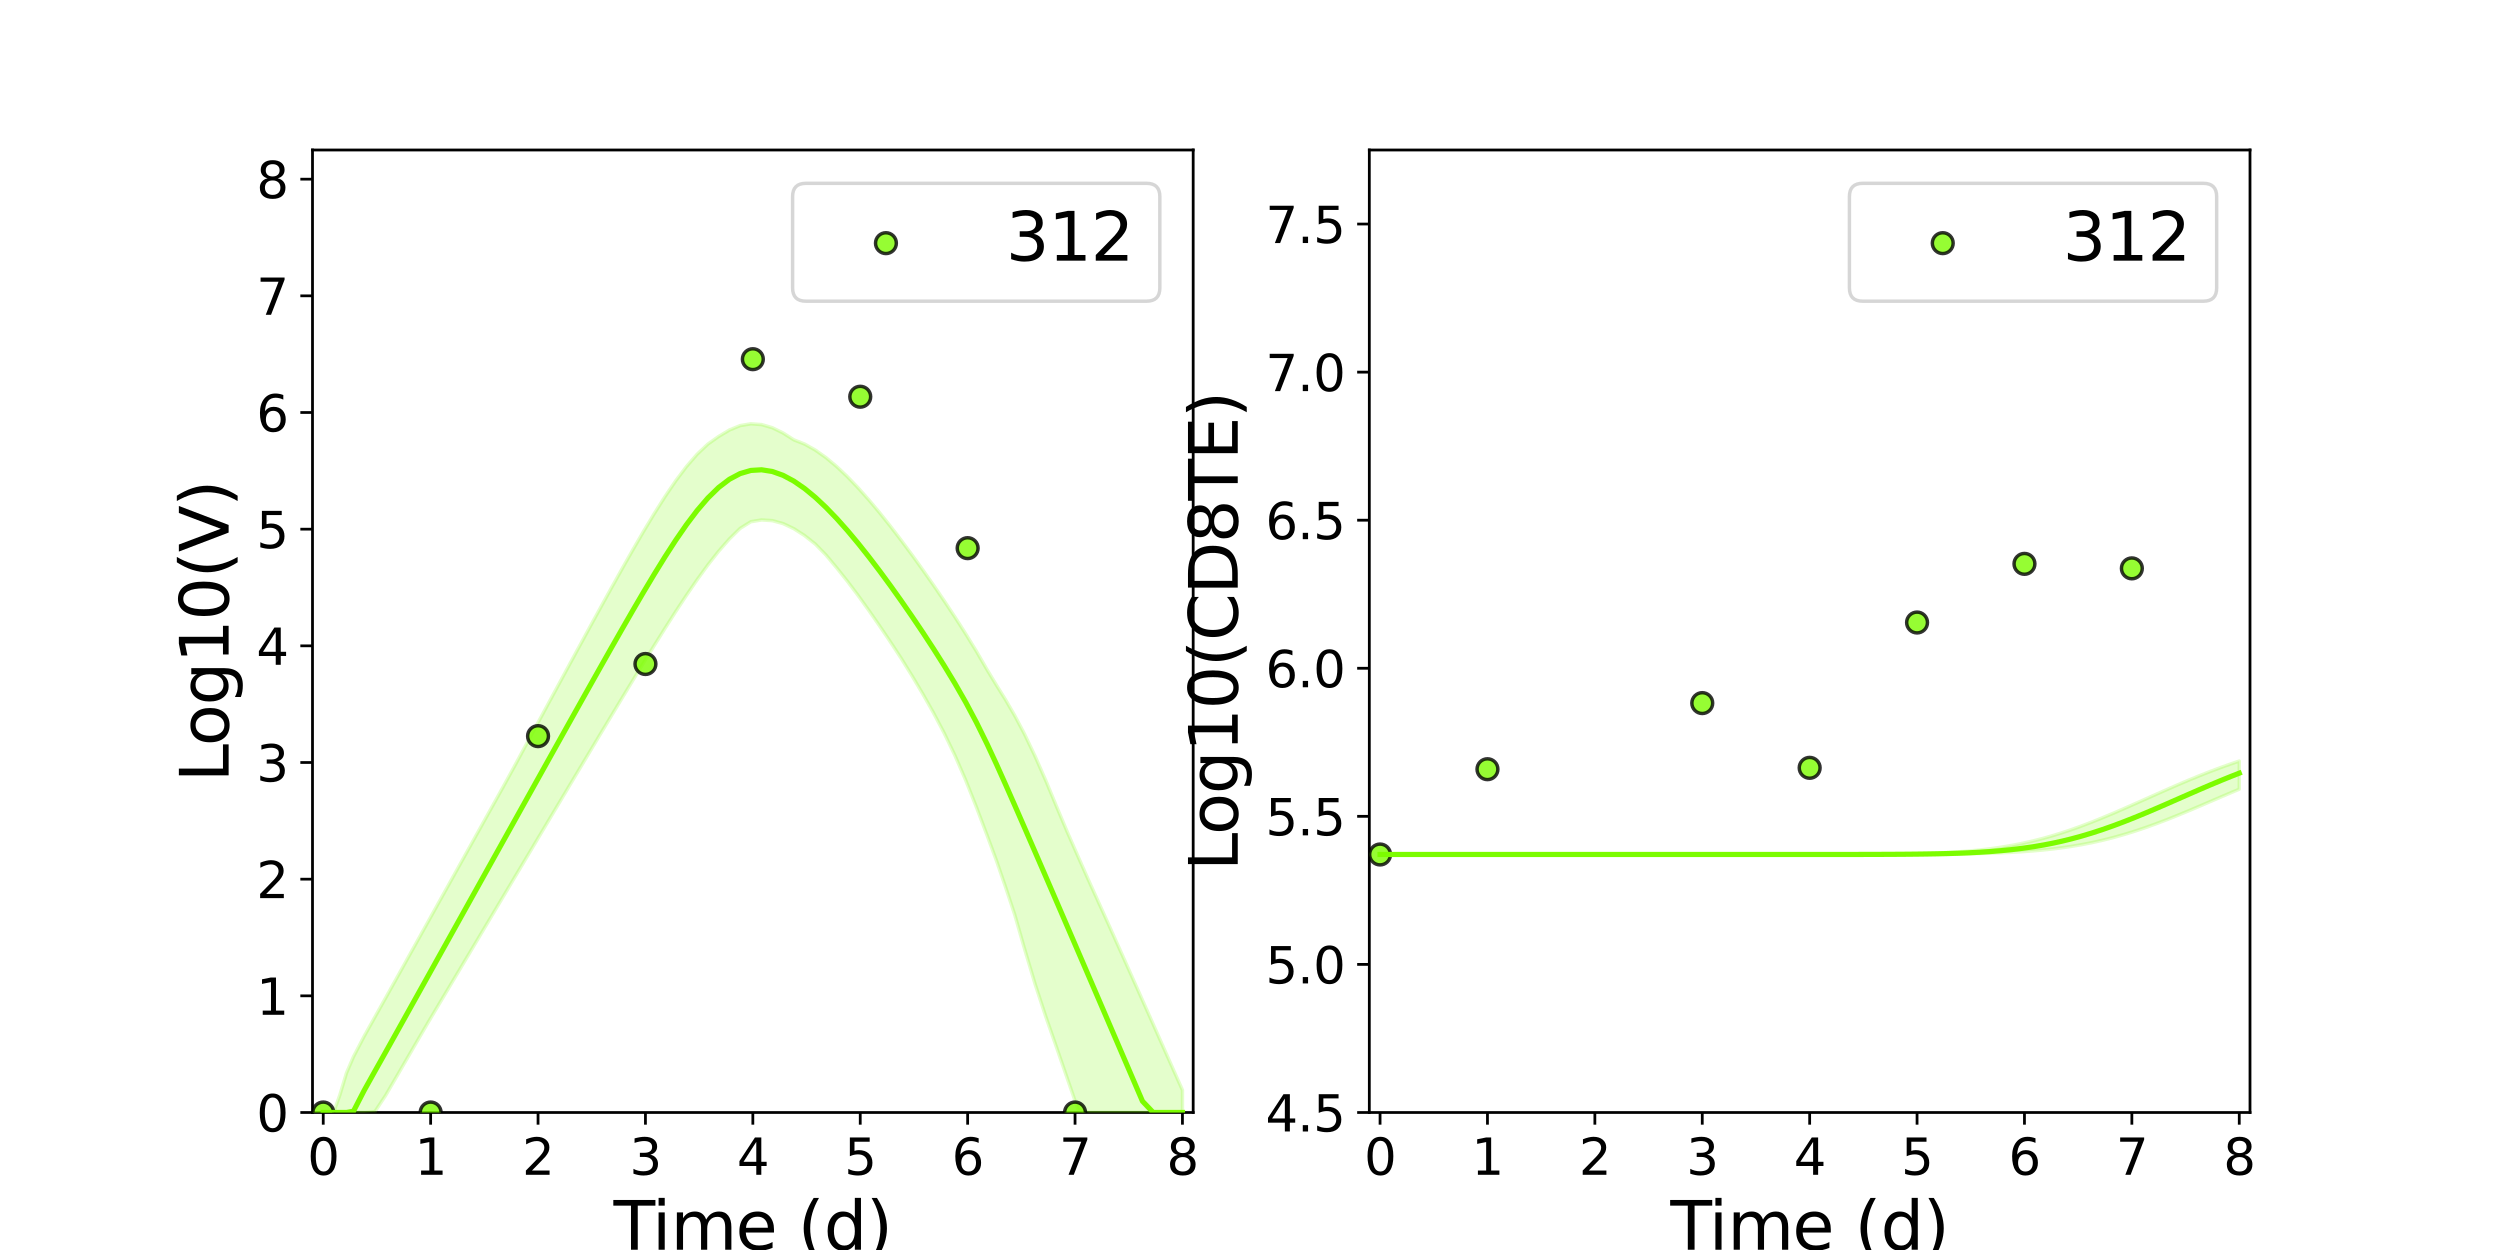 <?xml version="1.0" encoding="utf-8" standalone="no"?>
<!DOCTYPE svg PUBLIC "-//W3C//DTD SVG 1.1//EN"
  "http://www.w3.org/Graphics/SVG/1.1/DTD/svg11.dtd">
<svg xmlns:xlink="http://www.w3.org/1999/xlink" width="720pt" height="360pt" viewBox="0 0 720 360" xmlns="http://www.w3.org/2000/svg" version="1.1">
 <defs>
  <style type="text/css">*{stroke-linejoin: round; stroke-linecap: butt}</style>
 </defs>
 <g id="figure_1">
  <g id="patch_1">
   <path d="M 0 360 
L 720 360 
L 720 0 
L 0 0 
z
" style="fill: #ffffff"/>
  </g>
  <g id="axes_1">
   <g id="patch_2">
    <path d="M 90 320.4 
L 343.636 320.4 
L 343.636 43.2 
L 90 43.2 
z
" style="fill: #ffffff"/>
   </g>
   <g id="matplotlib.axis_1">
    <g id="xtick_1">
     <g id="line2d_1">
      <defs>
       <path id="m3fddeb4bdb" d="M 0 0 
L 0 3.5 
" style="stroke: #000000; stroke-width: 0.8"/>
      </defs>
      <g>
       <use xlink:href="#m3fddeb4bdb" x="93.093" y="320.4" style="stroke: #000000; stroke-width: 0.8"/>
      </g>
     </g>
     <g id="text_1">
      <!-- 0 -->
      <g transform="translate(88.512 338.342) scale(0.144 -0.144)">
       <defs>
        <path id="DejaVuSans-30" d="M 2034 4250 
Q 1547 4250 1301 3770 
Q 1056 3291 1056 2328 
Q 1056 1369 1301 889 
Q 1547 409 2034 409 
Q 2525 409 2770 889 
Q 3016 1369 3016 2328 
Q 3016 3291 2770 3770 
Q 2525 4250 2034 4250 
z
M 2034 4750 
Q 2819 4750 3233 4129 
Q 3647 3509 3647 2328 
Q 3647 1150 3233 529 
Q 2819 -91 2034 -91 
Q 1250 -91 836 529 
Q 422 1150 422 2328 
Q 422 3509 836 4129 
Q 1250 4750 2034 4750 
z
" transform="scale(0.016)"/>
       </defs>
       <use xlink:href="#DejaVuSans-30"/>
      </g>
     </g>
    </g>
    <g id="xtick_2">
     <g id="line2d_2">
      <g>
       <use xlink:href="#m3fddeb4bdb" x="124.024" y="320.4" style="stroke: #000000; stroke-width: 0.8"/>
      </g>
     </g>
     <g id="text_2">
      <!-- 1 -->
      <g transform="translate(119.443 338.342) scale(0.144 -0.144)">
       <defs>
        <path id="DejaVuSans-31" d="M 794 531 
L 1825 531 
L 1825 4091 
L 703 3866 
L 703 4441 
L 1819 4666 
L 2450 4666 
L 2450 531 
L 3481 531 
L 3481 0 
L 794 0 
L 794 531 
z
" transform="scale(0.016)"/>
       </defs>
       <use xlink:href="#DejaVuSans-31"/>
      </g>
     </g>
    </g>
    <g id="xtick_3">
     <g id="line2d_3">
      <g>
       <use xlink:href="#m3fddeb4bdb" x="154.956" y="320.4" style="stroke: #000000; stroke-width: 0.8"/>
      </g>
     </g>
     <g id="text_3">
      <!-- 2 -->
      <g transform="translate(150.375 338.342) scale(0.144 -0.144)">
       <defs>
        <path id="DejaVuSans-32" d="M 1228 531 
L 3431 531 
L 3431 0 
L 469 0 
L 469 531 
Q 828 903 1448 1529 
Q 2069 2156 2228 2338 
Q 2531 2678 2651 2914 
Q 2772 3150 2772 3378 
Q 2772 3750 2511 3984 
Q 2250 4219 1831 4219 
Q 1534 4219 1204 4116 
Q 875 4013 500 3803 
L 500 4441 
Q 881 4594 1212 4672 
Q 1544 4750 1819 4750 
Q 2544 4750 2975 4387 
Q 3406 4025 3406 3419 
Q 3406 3131 3298 2873 
Q 3191 2616 2906 2266 
Q 2828 2175 2409 1742 
Q 1991 1309 1228 531 
z
" transform="scale(0.016)"/>
       </defs>
       <use xlink:href="#DejaVuSans-32"/>
      </g>
     </g>
    </g>
    <g id="xtick_4">
     <g id="line2d_4">
      <g>
       <use xlink:href="#m3fddeb4bdb" x="185.887" y="320.4" style="stroke: #000000; stroke-width: 0.8"/>
      </g>
     </g>
     <g id="text_4">
      <!-- 3 -->
      <g transform="translate(181.306 338.342) scale(0.144 -0.144)">
       <defs>
        <path id="DejaVuSans-33" d="M 2597 2516 
Q 3050 2419 3304 2112 
Q 3559 1806 3559 1356 
Q 3559 666 3084 287 
Q 2609 -91 1734 -91 
Q 1441 -91 1130 -33 
Q 819 25 488 141 
L 488 750 
Q 750 597 1062 519 
Q 1375 441 1716 441 
Q 2309 441 2620 675 
Q 2931 909 2931 1356 
Q 2931 1769 2642 2001 
Q 2353 2234 1838 2234 
L 1294 2234 
L 1294 2753 
L 1863 2753 
Q 2328 2753 2575 2939 
Q 2822 3125 2822 3475 
Q 2822 3834 2567 4026 
Q 2313 4219 1838 4219 
Q 1578 4219 1281 4162 
Q 984 4106 628 3988 
L 628 4550 
Q 988 4650 1302 4700 
Q 1616 4750 1894 4750 
Q 2613 4750 3031 4423 
Q 3450 4097 3450 3541 
Q 3450 3153 3228 2886 
Q 3006 2619 2597 2516 
z
" transform="scale(0.016)"/>
       </defs>
       <use xlink:href="#DejaVuSans-33"/>
      </g>
     </g>
    </g>
    <g id="xtick_5">
     <g id="line2d_5">
      <g>
       <use xlink:href="#m3fddeb4bdb" x="216.818" y="320.4" style="stroke: #000000; stroke-width: 0.8"/>
      </g>
     </g>
     <g id="text_5">
      <!-- 4 -->
      <g transform="translate(212.237 338.342) scale(0.144 -0.144)">
       <defs>
        <path id="DejaVuSans-34" d="M 2419 4116 
L 825 1625 
L 2419 1625 
L 2419 4116 
z
M 2253 4666 
L 3047 4666 
L 3047 1625 
L 3713 1625 
L 3713 1100 
L 3047 1100 
L 3047 0 
L 2419 0 
L 2419 1100 
L 313 1100 
L 313 1709 
L 2253 4666 
z
" transform="scale(0.016)"/>
       </defs>
       <use xlink:href="#DejaVuSans-34"/>
      </g>
     </g>
    </g>
    <g id="xtick_6">
     <g id="line2d_6">
      <g>
       <use xlink:href="#m3fddeb4bdb" x="247.749" y="320.4" style="stroke: #000000; stroke-width: 0.8"/>
      </g>
     </g>
     <g id="text_6">
      <!-- 5 -->
      <g transform="translate(243.168 338.342) scale(0.144 -0.144)">
       <defs>
        <path id="DejaVuSans-35" d="M 691 4666 
L 3169 4666 
L 3169 4134 
L 1269 4134 
L 1269 2991 
Q 1406 3038 1543 3061 
Q 1681 3084 1819 3084 
Q 2600 3084 3056 2656 
Q 3513 2228 3513 1497 
Q 3513 744 3044 326 
Q 2575 -91 1722 -91 
Q 1428 -91 1123 -41 
Q 819 9 494 109 
L 494 744 
Q 775 591 1075 516 
Q 1375 441 1709 441 
Q 2250 441 2565 725 
Q 2881 1009 2881 1497 
Q 2881 1984 2565 2268 
Q 2250 2553 1709 2553 
Q 1456 2553 1204 2497 
Q 953 2441 691 2322 
L 691 4666 
z
" transform="scale(0.016)"/>
       </defs>
       <use xlink:href="#DejaVuSans-35"/>
      </g>
     </g>
    </g>
    <g id="xtick_7">
     <g id="line2d_7">
      <g>
       <use xlink:href="#m3fddeb4bdb" x="278.681" y="320.4" style="stroke: #000000; stroke-width: 0.8"/>
      </g>
     </g>
     <g id="text_7">
      <!-- 6 -->
      <g transform="translate(274.1 338.342) scale(0.144 -0.144)">
       <defs>
        <path id="DejaVuSans-36" d="M 2113 2584 
Q 1688 2584 1439 2293 
Q 1191 2003 1191 1497 
Q 1191 994 1439 701 
Q 1688 409 2113 409 
Q 2538 409 2786 701 
Q 3034 994 3034 1497 
Q 3034 2003 2786 2293 
Q 2538 2584 2113 2584 
z
M 3366 4563 
L 3366 3988 
Q 3128 4100 2886 4159 
Q 2644 4219 2406 4219 
Q 1781 4219 1451 3797 
Q 1122 3375 1075 2522 
Q 1259 2794 1537 2939 
Q 1816 3084 2150 3084 
Q 2853 3084 3261 2657 
Q 3669 2231 3669 1497 
Q 3669 778 3244 343 
Q 2819 -91 2113 -91 
Q 1303 -91 875 529 
Q 447 1150 447 2328 
Q 447 3434 972 4092 
Q 1497 4750 2381 4750 
Q 2619 4750 2861 4703 
Q 3103 4656 3366 4563 
z
" transform="scale(0.016)"/>
       </defs>
       <use xlink:href="#DejaVuSans-36"/>
      </g>
     </g>
    </g>
    <g id="xtick_8">
     <g id="line2d_8">
      <g>
       <use xlink:href="#m3fddeb4bdb" x="309.612" y="320.4" style="stroke: #000000; stroke-width: 0.8"/>
      </g>
     </g>
     <g id="text_8">
      <!-- 7 -->
      <g transform="translate(305.031 338.342) scale(0.144 -0.144)">
       <defs>
        <path id="DejaVuSans-37" d="M 525 4666 
L 3525 4666 
L 3525 4397 
L 1831 0 
L 1172 0 
L 2766 4134 
L 525 4134 
L 525 4666 
z
" transform="scale(0.016)"/>
       </defs>
       <use xlink:href="#DejaVuSans-37"/>
      </g>
     </g>
    </g>
    <g id="xtick_9">
     <g id="line2d_9">
      <g>
       <use xlink:href="#m3fddeb4bdb" x="340.543" y="320.4" style="stroke: #000000; stroke-width: 0.8"/>
      </g>
     </g>
     <g id="text_9">
      <!-- 8 -->
      <g transform="translate(335.962 338.342) scale(0.144 -0.144)">
       <defs>
        <path id="DejaVuSans-38" d="M 2034 2216 
Q 1584 2216 1326 1975 
Q 1069 1734 1069 1313 
Q 1069 891 1326 650 
Q 1584 409 2034 409 
Q 2484 409 2743 651 
Q 3003 894 3003 1313 
Q 3003 1734 2745 1975 
Q 2488 2216 2034 2216 
z
M 1403 2484 
Q 997 2584 770 2862 
Q 544 3141 544 3541 
Q 544 4100 942 4425 
Q 1341 4750 2034 4750 
Q 2731 4750 3128 4425 
Q 3525 4100 3525 3541 
Q 3525 3141 3298 2862 
Q 3072 2584 2669 2484 
Q 3125 2378 3379 2068 
Q 3634 1759 3634 1313 
Q 3634 634 3220 271 
Q 2806 -91 2034 -91 
Q 1263 -91 848 271 
Q 434 634 434 1313 
Q 434 1759 690 2068 
Q 947 2378 1403 2484 
z
M 1172 3481 
Q 1172 3119 1398 2916 
Q 1625 2713 2034 2713 
Q 2441 2713 2670 2916 
Q 2900 3119 2900 3481 
Q 2900 3844 2670 4047 
Q 2441 4250 2034 4250 
Q 1625 4250 1398 4047 
Q 1172 3844 1172 3481 
z
" transform="scale(0.016)"/>
       </defs>
       <use xlink:href="#DejaVuSans-38"/>
      </g>
     </g>
    </g>
    <g id="text_10">
     <!-- Time (d) -->
     <g transform="translate(176.693 359.925) scale(0.192 -0.192)">
      <defs>
       <path id="DejaVuSans-54" d="M -19 4666 
L 3928 4666 
L 3928 4134 
L 2272 4134 
L 2272 0 
L 1638 0 
L 1638 4134 
L -19 4134 
L -19 4666 
z
" transform="scale(0.016)"/>
       <path id="DejaVuSans-69" d="M 603 3500 
L 1178 3500 
L 1178 0 
L 603 0 
L 603 3500 
z
M 603 4863 
L 1178 4863 
L 1178 4134 
L 603 4134 
L 603 4863 
z
" transform="scale(0.016)"/>
       <path id="DejaVuSans-6d" d="M 3328 2828 
Q 3544 3216 3844 3400 
Q 4144 3584 4550 3584 
Q 5097 3584 5394 3201 
Q 5691 2819 5691 2113 
L 5691 0 
L 5113 0 
L 5113 2094 
Q 5113 2597 4934 2840 
Q 4756 3084 4391 3084 
Q 3944 3084 3684 2787 
Q 3425 2491 3425 1978 
L 3425 0 
L 2847 0 
L 2847 2094 
Q 2847 2600 2669 2842 
Q 2491 3084 2119 3084 
Q 1678 3084 1418 2786 
Q 1159 2488 1159 1978 
L 1159 0 
L 581 0 
L 581 3500 
L 1159 3500 
L 1159 2956 
Q 1356 3278 1631 3431 
Q 1906 3584 2284 3584 
Q 2666 3584 2933 3390 
Q 3200 3197 3328 2828 
z
" transform="scale(0.016)"/>
       <path id="DejaVuSans-65" d="M 3597 1894 
L 3597 1613 
L 953 1613 
Q 991 1019 1311 708 
Q 1631 397 2203 397 
Q 2534 397 2845 478 
Q 3156 559 3463 722 
L 3463 178 
Q 3153 47 2828 -22 
Q 2503 -91 2169 -91 
Q 1331 -91 842 396 
Q 353 884 353 1716 
Q 353 2575 817 3079 
Q 1281 3584 2069 3584 
Q 2775 3584 3186 3129 
Q 3597 2675 3597 1894 
z
M 3022 2063 
Q 3016 2534 2758 2815 
Q 2500 3097 2075 3097 
Q 1594 3097 1305 2825 
Q 1016 2553 972 2059 
L 3022 2063 
z
" transform="scale(0.016)"/>
       <path id="DejaVuSans-20" transform="scale(0.016)"/>
       <path id="DejaVuSans-28" d="M 1984 4856 
Q 1566 4138 1362 3434 
Q 1159 2731 1159 2009 
Q 1159 1288 1364 580 
Q 1569 -128 1984 -844 
L 1484 -844 
Q 1016 -109 783 600 
Q 550 1309 550 2009 
Q 550 2706 781 3412 
Q 1013 4119 1484 4856 
L 1984 4856 
z
" transform="scale(0.016)"/>
       <path id="DejaVuSans-64" d="M 2906 2969 
L 2906 4863 
L 3481 4863 
L 3481 0 
L 2906 0 
L 2906 525 
Q 2725 213 2448 61 
Q 2172 -91 1784 -91 
Q 1150 -91 751 415 
Q 353 922 353 1747 
Q 353 2572 751 3078 
Q 1150 3584 1784 3584 
Q 2172 3584 2448 3432 
Q 2725 3281 2906 2969 
z
M 947 1747 
Q 947 1113 1208 752 
Q 1469 391 1925 391 
Q 2381 391 2643 752 
Q 2906 1113 2906 1747 
Q 2906 2381 2643 2742 
Q 2381 3103 1925 3103 
Q 1469 3103 1208 2742 
Q 947 2381 947 1747 
z
" transform="scale(0.016)"/>
       <path id="DejaVuSans-29" d="M 513 4856 
L 1013 4856 
Q 1481 4119 1714 3412 
Q 1947 2706 1947 2009 
Q 1947 1309 1714 600 
Q 1481 -109 1013 -844 
L 513 -844 
Q 928 -128 1133 580 
Q 1338 1288 1338 2009 
Q 1338 2731 1133 3434 
Q 928 4138 513 4856 
z
" transform="scale(0.016)"/>
      </defs>
      <use xlink:href="#DejaVuSans-54"/>
      <use xlink:href="#DejaVuSans-69" x="57.959"/>
      <use xlink:href="#DejaVuSans-6d" x="85.742"/>
      <use xlink:href="#DejaVuSans-65" x="183.154"/>
      <use xlink:href="#DejaVuSans-20" x="244.678"/>
      <use xlink:href="#DejaVuSans-28" x="276.465"/>
      <use xlink:href="#DejaVuSans-64" x="315.479"/>
      <use xlink:href="#DejaVuSans-29" x="378.955"/>
     </g>
    </g>
   </g>
   <g id="matplotlib.axis_2">
    <g id="ytick_1">
     <g id="line2d_10">
      <defs>
       <path id="md976f8b57c" d="M 0 0 
L -3.5 0 
" style="stroke: #000000; stroke-width: 0.8"/>
      </defs>
      <g>
       <use xlink:href="#md976f8b57c" x="90" y="320.4" style="stroke: #000000; stroke-width: 0.8"/>
      </g>
     </g>
     <g id="text_11">
      <!-- 0 -->
      <g transform="translate(73.838 325.871) scale(0.144 -0.144)">
       <use xlink:href="#DejaVuSans-30"/>
      </g>
     </g>
    </g>
    <g id="ytick_2">
     <g id="line2d_11">
      <g>
       <use xlink:href="#md976f8b57c" x="90" y="286.8" style="stroke: #000000; stroke-width: 0.8"/>
      </g>
     </g>
     <g id="text_12">
      <!-- 1 -->
      <g transform="translate(73.838 292.271) scale(0.144 -0.144)">
       <use xlink:href="#DejaVuSans-31"/>
      </g>
     </g>
    </g>
    <g id="ytick_3">
     <g id="line2d_12">
      <g>
       <use xlink:href="#md976f8b57c" x="90" y="253.2" style="stroke: #000000; stroke-width: 0.8"/>
      </g>
     </g>
     <g id="text_13">
      <!-- 2 -->
      <g transform="translate(73.838 258.671) scale(0.144 -0.144)">
       <use xlink:href="#DejaVuSans-32"/>
      </g>
     </g>
    </g>
    <g id="ytick_4">
     <g id="line2d_13">
      <g>
       <use xlink:href="#md976f8b57c" x="90" y="219.6" style="stroke: #000000; stroke-width: 0.8"/>
      </g>
     </g>
     <g id="text_14">
      <!-- 3 -->
      <g transform="translate(73.838 225.071) scale(0.144 -0.144)">
       <use xlink:href="#DejaVuSans-33"/>
      </g>
     </g>
    </g>
    <g id="ytick_5">
     <g id="line2d_14">
      <g>
       <use xlink:href="#md976f8b57c" x="90" y="186" style="stroke: #000000; stroke-width: 0.8"/>
      </g>
     </g>
     <g id="text_15">
      <!-- 4 -->
      <g transform="translate(73.838 191.471) scale(0.144 -0.144)">
       <use xlink:href="#DejaVuSans-34"/>
      </g>
     </g>
    </g>
    <g id="ytick_6">
     <g id="line2d_15">
      <g>
       <use xlink:href="#md976f8b57c" x="90" y="152.4" style="stroke: #000000; stroke-width: 0.8"/>
      </g>
     </g>
     <g id="text_16">
      <!-- 5 -->
      <g transform="translate(73.838 157.871) scale(0.144 -0.144)">
       <use xlink:href="#DejaVuSans-35"/>
      </g>
     </g>
    </g>
    <g id="ytick_7">
     <g id="line2d_16">
      <g>
       <use xlink:href="#md976f8b57c" x="90" y="118.8" style="stroke: #000000; stroke-width: 0.8"/>
      </g>
     </g>
     <g id="text_17">
      <!-- 6 -->
      <g transform="translate(73.838 124.271) scale(0.144 -0.144)">
       <use xlink:href="#DejaVuSans-36"/>
      </g>
     </g>
    </g>
    <g id="ytick_8">
     <g id="line2d_17">
      <g>
       <use xlink:href="#md976f8b57c" x="90" y="85.2" style="stroke: #000000; stroke-width: 0.8"/>
      </g>
     </g>
     <g id="text_18">
      <!-- 7 -->
      <g transform="translate(73.838 90.671) scale(0.144 -0.144)">
       <use xlink:href="#DejaVuSans-37"/>
      </g>
     </g>
    </g>
    <g id="ytick_9">
     <g id="line2d_18">
      <g>
       <use xlink:href="#md976f8b57c" x="90" y="51.6" style="stroke: #000000; stroke-width: 0.8"/>
      </g>
     </g>
     <g id="text_19">
      <!-- 8 -->
      <g transform="translate(73.838 57.071) scale(0.144 -0.144)">
       <use xlink:href="#DejaVuSans-38"/>
      </g>
     </g>
    </g>
    <g id="text_20">
     <!-- Log10(V) -->
     <g transform="translate(65.845 225.224) rotate(-90) scale(0.192 -0.192)">
      <defs>
       <path id="DejaVuSans-4c" d="M 628 4666 
L 1259 4666 
L 1259 531 
L 3531 531 
L 3531 0 
L 628 0 
L 628 4666 
z
" transform="scale(0.016)"/>
       <path id="DejaVuSans-6f" d="M 1959 3097 
Q 1497 3097 1228 2736 
Q 959 2375 959 1747 
Q 959 1119 1226 758 
Q 1494 397 1959 397 
Q 2419 397 2687 759 
Q 2956 1122 2956 1747 
Q 2956 2369 2687 2733 
Q 2419 3097 1959 3097 
z
M 1959 3584 
Q 2709 3584 3137 3096 
Q 3566 2609 3566 1747 
Q 3566 888 3137 398 
Q 2709 -91 1959 -91 
Q 1206 -91 779 398 
Q 353 888 353 1747 
Q 353 2609 779 3096 
Q 1206 3584 1959 3584 
z
" transform="scale(0.016)"/>
       <path id="DejaVuSans-67" d="M 2906 1791 
Q 2906 2416 2648 2759 
Q 2391 3103 1925 3103 
Q 1463 3103 1205 2759 
Q 947 2416 947 1791 
Q 947 1169 1205 825 
Q 1463 481 1925 481 
Q 2391 481 2648 825 
Q 2906 1169 2906 1791 
z
M 3481 434 
Q 3481 -459 3084 -895 
Q 2688 -1331 1869 -1331 
Q 1566 -1331 1297 -1286 
Q 1028 -1241 775 -1147 
L 775 -588 
Q 1028 -725 1275 -790 
Q 1522 -856 1778 -856 
Q 2344 -856 2625 -561 
Q 2906 -266 2906 331 
L 2906 616 
Q 2728 306 2450 153 
Q 2172 0 1784 0 
Q 1141 0 747 490 
Q 353 981 353 1791 
Q 353 2603 747 3093 
Q 1141 3584 1784 3584 
Q 2172 3584 2450 3431 
Q 2728 3278 2906 2969 
L 2906 3500 
L 3481 3500 
L 3481 434 
z
" transform="scale(0.016)"/>
       <path id="DejaVuSans-56" d="M 1831 0 
L 50 4666 
L 709 4666 
L 2188 738 
L 3669 4666 
L 4325 4666 
L 2547 0 
L 1831 0 
z
" transform="scale(0.016)"/>
      </defs>
      <use xlink:href="#DejaVuSans-4c"/>
      <use xlink:href="#DejaVuSans-6f" x="53.963"/>
      <use xlink:href="#DejaVuSans-67" x="115.145"/>
      <use xlink:href="#DejaVuSans-31" x="178.621"/>
      <use xlink:href="#DejaVuSans-30" x="242.244"/>
      <use xlink:href="#DejaVuSans-28" x="305.867"/>
      <use xlink:href="#DejaVuSans-56" x="344.881"/>
      <use xlink:href="#DejaVuSans-29" x="413.289"/>
     </g>
    </g>
   </g>
   <g id="patch_3">
    <path d="M 90 320.4 
L 90 43.2 
" style="fill: none; stroke: #000000; stroke-width: 0.8; stroke-linejoin: miter; stroke-linecap: square"/>
   </g>
   <g id="patch_4">
    <path d="M 343.636 320.4 
L 343.636 43.2 
" style="fill: none; stroke: #000000; stroke-width: 0.8; stroke-linejoin: miter; stroke-linecap: square"/>
   </g>
   <g id="patch_5">
    <path d="M 90 320.4 
L 343.636 320.4 
" style="fill: none; stroke: #000000; stroke-width: 0.8; stroke-linejoin: miter; stroke-linecap: square"/>
   </g>
   <g id="patch_6">
    <path d="M 90 43.2 
L 343.636 43.2 
" style="fill: none; stroke: #000000; stroke-width: 0.8; stroke-linejoin: miter; stroke-linecap: square"/>
   </g>
   <g id="PolyCollection_1">
    <defs>
     <path id="mf3439dbb31" d="M 93.093 -39.6 
L 93.093 -39.6 
L 93.097 -39.6 
L 93.136 -39.6 
L 93.527 -39.6 
L 94.156 -39.6 
L 95.071 -39.6 
L 96.293 -39.6 
L 97.864 -39.6 
L 99.793 -39.6 
L 101.801 -39.6 
L 104.894 -39.6 
L 107.987 -39.864 
L 111.08 -44.551 
L 114.173 -49.86 
L 117.267 -55.181 
L 120.36 -60.506 
L 123.453 -65.793 
L 126.546 -70.978 
L 129.639 -76.162 
L 132.732 -81.347 
L 135.825 -86.531 
L 138.918 -91.715 
L 142.012 -96.899 
L 145.105 -102.083 
L 148.198 -107.266 
L 151.291 -112.448 
L 154.384 -117.629 
L 157.477 -122.809 
L 160.57 -127.986 
L 163.663 -133.16 
L 166.757 -138.33 
L 169.85 -143.493 
L 172.943 -148.647 
L 176.036 -153.788 
L 179.129 -158.911 
L 182.222 -164.007 
L 185.315 -169.066 
L 188.408 -174.074 
L 191.502 -179.008 
L 194.595 -183.842 
L 197.688 -188.536 
L 200.781 -193.043 
L 203.874 -197.302 
L 206.967 -201.238 
L 210.06 -204.771 
L 213.153 -207.818 
L 216.247 -209.744 
L 219.34 -210.254 
L 222.433 -210.057 
L 225.526 -209.2 
L 228.619 -207.743 
L 231.712 -205.756 
L 234.805 -203.308 
L 237.898 -200.14 
L 240.992 -196.429 
L 244.085 -192.545 
L 247.178 -188.441 
L 250.271 -184.124 
L 253.364 -179.67 
L 256.457 -175.094 
L 259.55 -170.377 
L 262.644 -165.388 
L 265.737 -160.191 
L 268.83 -154.725 
L 271.923 -148.862 
L 275.016 -142.438 
L 278.109 -135.327 
L 281.202 -127.558 
L 284.295 -119.384 
L 286.939 -112.249 
L 289.582 -104.575 
L 292.225 -96.632 
L 295.012 -86.929 
L 298.105 -76.6 
L 301.198 -67.179 
L 304.291 -58.338 
L 307.385 -49.397 
L 310.478 -40.47 
L 313.571 -39.6 
L 316.664 -39.6 
L 319.757 -39.6 
L 322.85 -39.6 
L 325.943 -39.6 
L 329.036 -39.6 
L 332.13 -39.6 
L 335.223 -39.6 
L 338.316 -39.6 
L 340.543 -39.6 
L 340.543 -46.056 
L 340.543 -46.056 
L 338.316 -51.065 
L 335.223 -58.024 
L 332.13 -64.98 
L 329.036 -71.928 
L 325.943 -78.862 
L 322.85 -85.778 
L 319.757 -92.669 
L 316.664 -99.528 
L 313.571 -106.345 
L 310.478 -113.334 
L 307.385 -120.37 
L 304.291 -127.712 
L 301.198 -135.164 
L 298.105 -142.198 
L 295.012 -148.682 
L 292.225 -153.941 
L 289.582 -158.496 
L 286.939 -162.742 
L 284.295 -167.091 
L 281.202 -172.435 
L 278.109 -177.479 
L 275.016 -182.304 
L 271.923 -186.964 
L 268.83 -191.494 
L 265.737 -195.907 
L 262.644 -200.204 
L 259.55 -204.378 
L 256.457 -208.415 
L 253.364 -212.292 
L 250.271 -215.984 
L 247.178 -219.461 
L 244.085 -222.684 
L 240.992 -225.613 
L 237.898 -228.198 
L 234.805 -230.384 
L 231.712 -232.115 
L 228.619 -233.329 
L 225.526 -235.3 
L 222.433 -236.818 
L 219.34 -237.722 
L 216.247 -237.942 
L 213.153 -237.428 
L 210.06 -236.154 
L 206.967 -234.296 
L 203.874 -232.111 
L 200.781 -229.194 
L 197.688 -225.625 
L 194.595 -221.509 
L 191.502 -216.954 
L 188.408 -212.061 
L 185.315 -206.918 
L 182.222 -201.594 
L 179.129 -196.141 
L 176.036 -190.6 
L 172.943 -184.996 
L 169.85 -179.351 
L 166.757 -173.676 
L 163.663 -167.981 
L 160.57 -162.274 
L 157.477 -156.557 
L 154.384 -150.834 
L 151.291 -145.107 
L 148.198 -139.377 
L 145.105 -133.738 
L 142.012 -128.184 
L 138.918 -122.629 
L 135.825 -117.074 
L 132.732 -111.519 
L 129.639 -105.963 
L 126.546 -100.407 
L 123.453 -94.851 
L 120.36 -89.295 
L 117.267 -83.739 
L 114.173 -78.184 
L 111.08 -72.639 
L 107.987 -67.121 
L 104.894 -61.594 
L 101.801 -55.668 
L 99.793 -50.984 
L 97.864 -44.605 
L 96.293 -40.194 
L 95.071 -39.6 
L 94.156 -39.6 
L 93.527 -39.6 
L 93.136 -39.6 
L 93.097 -39.6 
L 93.093 -39.6 
z
" style="stroke: #7cfc00; stroke-opacity: 0.2"/>
    </defs>
    <g clip-path="url(#p286df3344c)">
     <use xlink:href="#mf3439dbb31" x="0" y="360" style="fill: #7cfc00; fill-opacity: 0.2; stroke: #7cfc00; stroke-opacity: 0.2"/>
    </g>
   </g>
   <g id="legend_1">
    <g id="patch_7">
     <path d="M 232.108 86.742 
L 330.196 86.742 
Q 334.036 86.742 334.036 82.902 
L 334.036 56.64 
Q 334.036 52.8 330.196 52.8 
L 232.108 52.8 
Q 228.268 52.8 228.268 56.64 
L 228.268 82.902 
Q 228.268 86.742 232.108 86.742 
z
" style="fill: #ffffff; opacity: 0.8; stroke: #cccccc; stroke-linejoin: miter"/>
    </g>
    <g id="PathCollection_1">
     <defs>
      <path id="m20e6e1b4b3" d="M 0 3 
C 0.796 3 1.559 2.684 2.121 2.121 
C 2.684 1.559 3 0.796 3 0 
C 3 -0.796 2.684 -1.559 2.121 -2.121 
C 1.559 -2.684 0.796 -3 0 -3 
C -0.796 -3 -1.559 -2.684 -2.121 -2.121 
C -2.684 -1.559 -3 -0.796 -3 0 
C -3 0.796 -2.684 1.559 -2.121 2.121 
C -1.559 2.684 -0.796 3 0 3 
z
" style="stroke: #000000; stroke-opacity: 0.8"/>
     </defs>
     <g>
      <use xlink:href="#m20e6e1b4b3" x="255.148" y="70.029" style="fill: #7cfc00; fill-opacity: 0.8; stroke: #000000; stroke-opacity: 0.8"/>
     </g>
    </g>
    <g id="text_21">
     <!-- 312 -->
     <g transform="translate(289.708 75.069) scale(0.192 -0.192)">
      <use xlink:href="#DejaVuSans-33"/>
      <use xlink:href="#DejaVuSans-31" x="63.623"/>
      <use xlink:href="#DejaVuSans-32" x="127.246"/>
     </g>
    </g>
   </g>
   <g id="PathCollection_2">
    <g clip-path="url(#p286df3344c)">
     <use xlink:href="#m20e6e1b4b3" x="93.093" y="320.4" style="fill: #7cfc00; fill-opacity: 0.8; stroke: #000000; stroke-opacity: 0.8"/>
     <use xlink:href="#m20e6e1b4b3" x="124.024" y="320.4" style="fill: #7cfc00; fill-opacity: 0.8; stroke: #000000; stroke-opacity: 0.8"/>
     <use xlink:href="#m20e6e1b4b3" x="154.956" y="212.004" style="fill: #7cfc00; fill-opacity: 0.8; stroke: #000000; stroke-opacity: 0.8"/>
     <use xlink:href="#m20e6e1b4b3" x="185.887" y="191.234" style="fill: #7cfc00; fill-opacity: 0.8; stroke: #000000; stroke-opacity: 0.8"/>
     <use xlink:href="#m20e6e1b4b3" x="216.818" y="103.444" style="fill: #7cfc00; fill-opacity: 0.8; stroke: #000000; stroke-opacity: 0.8"/>
     <use xlink:href="#m20e6e1b4b3" x="247.749" y="114.258" style="fill: #7cfc00; fill-opacity: 0.8; stroke: #000000; stroke-opacity: 0.8"/>
     <use xlink:href="#m20e6e1b4b3" x="278.681" y="157.866" style="fill: #7cfc00; fill-opacity: 0.8; stroke: #000000; stroke-opacity: 0.8"/>
     <use xlink:href="#m20e6e1b4b3" x="309.612" y="320.4" style="fill: #7cfc00; fill-opacity: 0.8; stroke: #000000; stroke-opacity: 0.8"/>
    </g>
   </g>
   <g id="line2d_19">
    <path d="M 93.093 320.4 
L 93.097 320.4 
L 93.136 320.4 
L 93.527 320.4 
L 94.156 320.4 
L 95.071 320.4 
L 96.293 320.4 
L 97.864 320.4 
L 99.793 320.4 
L 101.801 320.024 
L 104.894 314.019 
L 107.987 308.481 
L 111.08 302.971 
L 114.173 297.435 
L 117.267 291.884 
L 120.36 286.331 
L 123.453 280.777 
L 126.546 275.223 
L 129.639 269.67 
L 132.732 264.117 
L 135.825 258.564 
L 138.918 253.011 
L 142.012 247.459 
L 145.105 241.907 
L 148.198 236.356 
L 151.291 230.807 
L 154.384 225.259 
L 157.477 219.714 
L 160.57 214.174 
L 163.663 208.639 
L 166.757 203.114 
L 169.85 197.601 
L 172.943 192.108 
L 176.036 186.642 
L 179.129 181.216 
L 182.222 175.847 
L 185.315 170.561 
L 188.408 165.391 
L 191.502 160.384 
L 194.595 155.6 
L 197.688 151.117 
L 200.781 147.024 
L 203.874 143.418 
L 206.967 140.396 
L 210.06 138.037 
L 213.153 136.394 
L 216.247 135.487 
L 219.34 135.3 
L 222.433 135.79 
L 225.526 136.897 
L 228.619 138.552 
L 231.712 140.686 
L 234.805 143.236 
L 237.898 146.142 
L 240.992 149.355 
L 244.085 152.829 
L 247.178 156.53 
L 250.271 160.425 
L 253.364 164.488 
L 256.457 168.7 
L 259.55 173.044 
L 262.644 177.512 
L 265.737 182.102 
L 268.83 186.827 
L 271.923 191.714 
L 275.016 196.82 
L 278.109 202.227 
L 281.202 208.039 
L 284.295 214.318 
L 286.939 220.007 
L 289.582 225.895 
L 292.225 231.884 
L 295.012 238.252 
L 298.105 245.366 
L 301.198 252.501 
L 304.291 259.654 
L 307.385 266.82 
L 310.478 273.996 
L 313.571 281.179 
L 316.664 288.369 
L 319.757 295.563 
L 322.85 302.759 
L 325.943 309.955 
L 329.036 317.152 
L 332.13 320.4 
L 335.223 320.4 
L 338.316 320.4 
L 340.543 320.4 
" clip-path="url(#p286df3344c)" style="fill: none; stroke: #7cfc00; stroke-width: 1.5; stroke-linecap: square"/>
   </g>
  </g>
  <g id="axes_2">
   <g id="patch_8">
    <path d="M 394.364 320.4 
L 648 320.4 
L 648 43.2 
L 394.364 43.2 
z
" style="fill: #ffffff"/>
   </g>
   <g id="matplotlib.axis_3">
    <g id="xtick_10">
     <g id="line2d_20">
      <g>
       <use xlink:href="#m3fddeb4bdb" x="397.457" y="320.4" style="stroke: #000000; stroke-width: 0.8"/>
      </g>
     </g>
     <g id="text_22">
      <!-- 0 -->
      <g transform="translate(392.876 338.342) scale(0.144 -0.144)">
       <use xlink:href="#DejaVuSans-30"/>
      </g>
     </g>
    </g>
    <g id="xtick_11">
     <g id="line2d_21">
      <g>
       <use xlink:href="#m3fddeb4bdb" x="428.388" y="320.4" style="stroke: #000000; stroke-width: 0.8"/>
      </g>
     </g>
     <g id="text_23">
      <!-- 1 -->
      <g transform="translate(423.807 338.342) scale(0.144 -0.144)">
       <use xlink:href="#DejaVuSans-31"/>
      </g>
     </g>
    </g>
    <g id="xtick_12">
     <g id="line2d_22">
      <g>
       <use xlink:href="#m3fddeb4bdb" x="459.319" y="320.4" style="stroke: #000000; stroke-width: 0.8"/>
      </g>
     </g>
     <g id="text_24">
      <!-- 2 -->
      <g transform="translate(454.738 338.342) scale(0.144 -0.144)">
       <use xlink:href="#DejaVuSans-32"/>
      </g>
     </g>
    </g>
    <g id="xtick_13">
     <g id="line2d_23">
      <g>
       <use xlink:href="#m3fddeb4bdb" x="490.251" y="320.4" style="stroke: #000000; stroke-width: 0.8"/>
      </g>
     </g>
     <g id="text_25">
      <!-- 3 -->
      <g transform="translate(485.67 338.342) scale(0.144 -0.144)">
       <use xlink:href="#DejaVuSans-33"/>
      </g>
     </g>
    </g>
    <g id="xtick_14">
     <g id="line2d_24">
      <g>
       <use xlink:href="#m3fddeb4bdb" x="521.182" y="320.4" style="stroke: #000000; stroke-width: 0.8"/>
      </g>
     </g>
     <g id="text_26">
      <!-- 4 -->
      <g transform="translate(516.601 338.342) scale(0.144 -0.144)">
       <use xlink:href="#DejaVuSans-34"/>
      </g>
     </g>
    </g>
    <g id="xtick_15">
     <g id="line2d_25">
      <g>
       <use xlink:href="#m3fddeb4bdb" x="552.113" y="320.4" style="stroke: #000000; stroke-width: 0.8"/>
      </g>
     </g>
     <g id="text_27">
      <!-- 5 -->
      <g transform="translate(547.532 338.342) scale(0.144 -0.144)">
       <use xlink:href="#DejaVuSans-35"/>
      </g>
     </g>
    </g>
    <g id="xtick_16">
     <g id="line2d_26">
      <g>
       <use xlink:href="#m3fddeb4bdb" x="583.044" y="320.4" style="stroke: #000000; stroke-width: 0.8"/>
      </g>
     </g>
     <g id="text_28">
      <!-- 6 -->
      <g transform="translate(578.463 338.342) scale(0.144 -0.144)">
       <use xlink:href="#DejaVuSans-36"/>
      </g>
     </g>
    </g>
    <g id="xtick_17">
     <g id="line2d_27">
      <g>
       <use xlink:href="#m3fddeb4bdb" x="613.976" y="320.4" style="stroke: #000000; stroke-width: 0.8"/>
      </g>
     </g>
     <g id="text_29">
      <!-- 7 -->
      <g transform="translate(609.395 338.342) scale(0.144 -0.144)">
       <use xlink:href="#DejaVuSans-37"/>
      </g>
     </g>
    </g>
    <g id="xtick_18">
     <g id="line2d_28">
      <g>
       <use xlink:href="#m3fddeb4bdb" x="644.907" y="320.4" style="stroke: #000000; stroke-width: 0.8"/>
      </g>
     </g>
     <g id="text_30">
      <!-- 8 -->
      <g transform="translate(640.326 338.342) scale(0.144 -0.144)">
       <use xlink:href="#DejaVuSans-38"/>
      </g>
     </g>
    </g>
    <g id="text_31">
     <!-- Time (d) -->
     <g transform="translate(481.057 359.925) scale(0.192 -0.192)">
      <use xlink:href="#DejaVuSans-54"/>
      <use xlink:href="#DejaVuSans-69" x="57.959"/>
      <use xlink:href="#DejaVuSans-6d" x="85.742"/>
      <use xlink:href="#DejaVuSans-65" x="183.154"/>
      <use xlink:href="#DejaVuSans-20" x="244.678"/>
      <use xlink:href="#DejaVuSans-28" x="276.465"/>
      <use xlink:href="#DejaVuSans-64" x="315.479"/>
      <use xlink:href="#DejaVuSans-29" x="378.955"/>
     </g>
    </g>
   </g>
   <g id="matplotlib.axis_4">
    <g id="ytick_10">
     <g id="line2d_29">
      <g>
       <use xlink:href="#md976f8b57c" x="394.364" y="320.4" style="stroke: #000000; stroke-width: 0.8"/>
      </g>
     </g>
     <g id="text_32">
      <!-- 4.5 -->
      <g transform="translate(364.463 325.871) scale(0.144 -0.144)">
       <defs>
        <path id="DejaVuSans-2e" d="M 684 794 
L 1344 794 
L 1344 0 
L 684 0 
L 684 794 
z
" transform="scale(0.016)"/>
       </defs>
       <use xlink:href="#DejaVuSans-34"/>
       <use xlink:href="#DejaVuSans-2e" x="63.623"/>
       <use xlink:href="#DejaVuSans-35" x="95.41"/>
      </g>
     </g>
    </g>
    <g id="ytick_11">
     <g id="line2d_30">
      <g>
       <use xlink:href="#md976f8b57c" x="394.364" y="277.754" style="stroke: #000000; stroke-width: 0.8"/>
      </g>
     </g>
     <g id="text_33">
      <!-- 5.0 -->
      <g transform="translate(364.463 283.225) scale(0.144 -0.144)">
       <use xlink:href="#DejaVuSans-35"/>
       <use xlink:href="#DejaVuSans-2e" x="63.623"/>
       <use xlink:href="#DejaVuSans-30" x="95.41"/>
      </g>
     </g>
    </g>
    <g id="ytick_12">
     <g id="line2d_31">
      <g>
       <use xlink:href="#md976f8b57c" x="394.364" y="235.108" style="stroke: #000000; stroke-width: 0.8"/>
      </g>
     </g>
     <g id="text_34">
      <!-- 5.5 -->
      <g transform="translate(364.463 240.579) scale(0.144 -0.144)">
       <use xlink:href="#DejaVuSans-35"/>
       <use xlink:href="#DejaVuSans-2e" x="63.623"/>
       <use xlink:href="#DejaVuSans-35" x="95.41"/>
      </g>
     </g>
    </g>
    <g id="ytick_13">
     <g id="line2d_32">
      <g>
       <use xlink:href="#md976f8b57c" x="394.364" y="192.462" style="stroke: #000000; stroke-width: 0.8"/>
      </g>
     </g>
     <g id="text_35">
      <!-- 6.0 -->
      <g transform="translate(364.463 197.932) scale(0.144 -0.144)">
       <use xlink:href="#DejaVuSans-36"/>
       <use xlink:href="#DejaVuSans-2e" x="63.623"/>
       <use xlink:href="#DejaVuSans-30" x="95.41"/>
      </g>
     </g>
    </g>
    <g id="ytick_14">
     <g id="line2d_33">
      <g>
       <use xlink:href="#md976f8b57c" x="394.364" y="149.815" style="stroke: #000000; stroke-width: 0.8"/>
      </g>
     </g>
     <g id="text_36">
      <!-- 6.5 -->
      <g transform="translate(364.463 155.286) scale(0.144 -0.144)">
       <use xlink:href="#DejaVuSans-36"/>
       <use xlink:href="#DejaVuSans-2e" x="63.623"/>
       <use xlink:href="#DejaVuSans-35" x="95.41"/>
      </g>
     </g>
    </g>
    <g id="ytick_15">
     <g id="line2d_34">
      <g>
       <use xlink:href="#md976f8b57c" x="394.364" y="107.169" style="stroke: #000000; stroke-width: 0.8"/>
      </g>
     </g>
     <g id="text_37">
      <!-- 7.0 -->
      <g transform="translate(364.463 112.64) scale(0.144 -0.144)">
       <use xlink:href="#DejaVuSans-37"/>
       <use xlink:href="#DejaVuSans-2e" x="63.623"/>
       <use xlink:href="#DejaVuSans-30" x="95.41"/>
      </g>
     </g>
    </g>
    <g id="ytick_16">
     <g id="line2d_35">
      <g>
       <use xlink:href="#md976f8b57c" x="394.364" y="64.523" style="stroke: #000000; stroke-width: 0.8"/>
      </g>
     </g>
     <g id="text_38">
      <!-- 7.5 -->
      <g transform="translate(364.463 69.994) scale(0.144 -0.144)">
       <use xlink:href="#DejaVuSans-37"/>
       <use xlink:href="#DejaVuSans-2e" x="63.623"/>
       <use xlink:href="#DejaVuSans-35" x="95.41"/>
      </g>
     </g>
    </g>
    <g id="text_39">
     <!-- Log10(CD8TE) -->
     <g transform="translate(356.47 250.79) rotate(-90) scale(0.192 -0.192)">
      <defs>
       <path id="DejaVuSans-43" d="M 4122 4306 
L 4122 3641 
Q 3803 3938 3442 4084 
Q 3081 4231 2675 4231 
Q 1875 4231 1450 3742 
Q 1025 3253 1025 2328 
Q 1025 1406 1450 917 
Q 1875 428 2675 428 
Q 3081 428 3442 575 
Q 3803 722 4122 1019 
L 4122 359 
Q 3791 134 3420 21 
Q 3050 -91 2638 -91 
Q 1578 -91 968 557 
Q 359 1206 359 2328 
Q 359 3453 968 4101 
Q 1578 4750 2638 4750 
Q 3056 4750 3426 4639 
Q 3797 4528 4122 4306 
z
" transform="scale(0.016)"/>
       <path id="DejaVuSans-44" d="M 1259 4147 
L 1259 519 
L 2022 519 
Q 2988 519 3436 956 
Q 3884 1394 3884 2338 
Q 3884 3275 3436 3711 
Q 2988 4147 2022 4147 
L 1259 4147 
z
M 628 4666 
L 1925 4666 
Q 3281 4666 3915 4102 
Q 4550 3538 4550 2338 
Q 4550 1131 3912 565 
Q 3275 0 1925 0 
L 628 0 
L 628 4666 
z
" transform="scale(0.016)"/>
       <path id="DejaVuSans-45" d="M 628 4666 
L 3578 4666 
L 3578 4134 
L 1259 4134 
L 1259 2753 
L 3481 2753 
L 3481 2222 
L 1259 2222 
L 1259 531 
L 3634 531 
L 3634 0 
L 628 0 
L 628 4666 
z
" transform="scale(0.016)"/>
      </defs>
      <use xlink:href="#DejaVuSans-4c"/>
      <use xlink:href="#DejaVuSans-6f" x="53.963"/>
      <use xlink:href="#DejaVuSans-67" x="115.145"/>
      <use xlink:href="#DejaVuSans-31" x="178.621"/>
      <use xlink:href="#DejaVuSans-30" x="242.244"/>
      <use xlink:href="#DejaVuSans-28" x="305.867"/>
      <use xlink:href="#DejaVuSans-43" x="344.881"/>
      <use xlink:href="#DejaVuSans-44" x="414.705"/>
      <use xlink:href="#DejaVuSans-38" x="491.707"/>
      <use xlink:href="#DejaVuSans-54" x="555.33"/>
      <use xlink:href="#DejaVuSans-45" x="616.414"/>
      <use xlink:href="#DejaVuSans-29" x="679.598"/>
     </g>
    </g>
   </g>
   <g id="patch_9">
    <path d="M 394.364 320.4 
L 394.364 43.2 
" style="fill: none; stroke: #000000; stroke-width: 0.8; stroke-linejoin: miter; stroke-linecap: square"/>
   </g>
   <g id="patch_10">
    <path d="M 648 320.4 
L 648 43.2 
" style="fill: none; stroke: #000000; stroke-width: 0.8; stroke-linejoin: miter; stroke-linecap: square"/>
   </g>
   <g id="patch_11">
    <path d="M 394.364 320.4 
L 648 320.4 
" style="fill: none; stroke: #000000; stroke-width: 0.8; stroke-linejoin: miter; stroke-linecap: square"/>
   </g>
   <g id="patch_12">
    <path d="M 394.364 43.2 
L 648 43.2 
" style="fill: none; stroke: #000000; stroke-width: 0.8; stroke-linejoin: miter; stroke-linecap: square"/>
   </g>
   <g id="PolyCollection_2">
    <defs>
     <path id="m0e052ae11d" d="M 397.457 -113.906 
L 397.457 -113.906 
L 397.461 -113.906 
L 397.5 -113.906 
L 397.891 -113.906 
L 398.519 -113.906 
L 399.434 -113.906 
L 400.656 -113.906 
L 402.228 -113.906 
L 404.156 -113.906 
L 406.165 -113.906 
L 409.258 -113.906 
L 412.351 -113.906 
L 415.444 -113.906 
L 418.537 -113.906 
L 421.63 -113.906 
L 424.723 -113.906 
L 427.816 -113.906 
L 430.91 -113.906 
L 434.003 -113.906 
L 437.096 -113.906 
L 440.189 -113.906 
L 443.282 -113.906 
L 446.375 -113.906 
L 449.468 -113.906 
L 452.561 -113.906 
L 455.655 -113.906 
L 458.748 -113.906 
L 461.841 -113.906 
L 464.934 -113.906 
L 468.027 -113.906 
L 471.12 -113.906 
L 474.213 -113.906 
L 477.306 -113.906 
L 480.4 -113.906 
L 483.493 -113.906 
L 486.586 -113.906 
L 489.679 -113.906 
L 492.772 -113.906 
L 495.865 -113.906 
L 498.958 -113.906 
L 502.051 -113.906 
L 505.145 -113.906 
L 508.238 -113.906 
L 511.331 -113.907 
L 514.424 -113.907 
L 517.517 -113.907 
L 520.61 -113.908 
L 523.703 -113.908 
L 526.796 -113.909 
L 529.89 -113.91 
L 532.983 -113.912 
L 536.076 -113.914 
L 539.169 -113.917 
L 542.262 -113.922 
L 545.355 -113.928 
L 548.448 -113.937 
L 551.542 -113.949 
L 554.635 -113.966 
L 557.728 -113.989 
L 560.821 -114.019 
L 563.914 -114.059 
L 567.007 -114.112 
L 570.1 -114.182 
L 573.193 -114.272 
L 576.287 -114.388 
L 579.38 -114.535 
L 582.473 -114.72 
L 585.566 -114.95 
L 588.659 -115.231 
L 591.302 -115.521 
L 593.946 -115.858 
L 596.589 -116.245 
L 599.376 -116.714 
L 602.469 -117.315 
L 605.562 -118.009 
L 608.655 -118.79 
L 611.748 -119.666 
L 614.841 -120.624 
L 617.934 -121.664 
L 621.028 -122.778 
L 624.121 -123.958 
L 627.214 -125.195 
L 630.307 -126.476 
L 633.4 -127.79 
L 636.493 -129.125 
L 639.586 -130.452 
L 642.679 -131.774 
L 644.907 -132.719 
L 644.907 -140.822 
L 644.907 -140.822 
L 642.679 -140.064 
L 639.586 -138.965 
L 636.493 -137.801 
L 633.4 -136.579 
L 630.307 -135.306 
L 627.214 -133.99 
L 624.121 -132.641 
L 621.028 -131.27 
L 617.934 -129.887 
L 614.841 -128.506 
L 611.748 -127.14 
L 608.655 -125.801 
L 605.562 -124.504 
L 602.469 -123.259 
L 599.376 -122.08 
L 596.589 -121.081 
L 593.946 -120.195 
L 591.302 -119.371 
L 588.659 -118.617 
L 585.566 -117.822 
L 582.473 -117.126 
L 579.38 -116.519 
L 576.287 -115.995 
L 573.193 -115.558 
L 570.1 -115.197 
L 567.007 -114.902 
L 563.914 -114.663 
L 560.821 -114.473 
L 557.728 -114.324 
L 554.635 -114.212 
L 551.542 -114.127 
L 548.448 -114.064 
L 545.355 -114.017 
L 542.262 -113.984 
L 539.169 -113.96 
L 536.076 -113.943 
L 532.983 -113.931 
L 529.89 -113.923 
L 526.796 -113.917 
L 523.703 -113.914 
L 520.61 -113.911 
L 517.517 -113.909 
L 514.424 -113.908 
L 511.331 -113.908 
L 508.238 -113.907 
L 505.145 -113.907 
L 502.051 -113.907 
L 498.958 -113.906 
L 495.865 -113.906 
L 492.772 -113.906 
L 489.679 -113.906 
L 486.586 -113.906 
L 483.493 -113.906 
L 480.4 -113.906 
L 477.306 -113.906 
L 474.213 -113.906 
L 471.12 -113.906 
L 468.027 -113.906 
L 464.934 -113.906 
L 461.841 -113.906 
L 458.748 -113.906 
L 455.655 -113.906 
L 452.561 -113.906 
L 449.468 -113.906 
L 446.375 -113.906 
L 443.282 -113.906 
L 440.189 -113.906 
L 437.096 -113.906 
L 434.003 -113.906 
L 430.91 -113.906 
L 427.816 -113.906 
L 424.723 -113.906 
L 421.63 -113.906 
L 418.537 -113.906 
L 415.444 -113.906 
L 412.351 -113.906 
L 409.258 -113.906 
L 406.165 -113.906 
L 404.156 -113.906 
L 402.228 -113.906 
L 400.656 -113.906 
L 399.434 -113.906 
L 398.519 -113.906 
L 397.891 -113.906 
L 397.5 -113.906 
L 397.461 -113.906 
L 397.457 -113.906 
z
" style="stroke: #7cfc00; stroke-opacity: 0.2"/>
    </defs>
    <g clip-path="url(#pe0348f79a9)">
     <use xlink:href="#m0e052ae11d" x="0" y="360" style="fill: #7cfc00; fill-opacity: 0.2; stroke: #7cfc00; stroke-opacity: 0.2"/>
    </g>
   </g>
   <g id="legend_2">
    <g id="patch_13">
     <path d="M 536.472 86.742 
L 634.56 86.742 
Q 638.4 86.742 638.4 82.902 
L 638.4 56.64 
Q 638.4 52.8 634.56 52.8 
L 536.472 52.8 
Q 532.632 52.8 532.632 56.64 
L 532.632 82.902 
Q 532.632 86.742 536.472 86.742 
z
" style="fill: #ffffff; opacity: 0.8; stroke: #cccccc; stroke-linejoin: miter"/>
    </g>
    <g id="PathCollection_3">
     <g>
      <use xlink:href="#m20e6e1b4b3" x="559.512" y="70.029" style="fill: #7cfc00; fill-opacity: 0.8; stroke: #000000; stroke-opacity: 0.8"/>
     </g>
    </g>
    <g id="text_40">
     <!-- 312 -->
     <g transform="translate(594.072 75.069) scale(0.192 -0.192)">
      <use xlink:href="#DejaVuSans-33"/>
      <use xlink:href="#DejaVuSans-31" x="63.623"/>
      <use xlink:href="#DejaVuSans-32" x="127.246"/>
     </g>
    </g>
   </g>
   <g id="PathCollection_4">
    <g clip-path="url(#pe0348f79a9)">
     <use xlink:href="#m20e6e1b4b3" x="366.525" y="196.089" style="fill: #7cfc00; fill-opacity: 0.8; stroke: #000000; stroke-opacity: 0.8"/>
     <use xlink:href="#m20e6e1b4b3" x="397.457" y="246.094" style="fill: #7cfc00; fill-opacity: 0.8; stroke: #000000; stroke-opacity: 0.8"/>
     <use xlink:href="#m20e6e1b4b3" x="428.388" y="221.532" style="fill: #7cfc00; fill-opacity: 0.8; stroke: #000000; stroke-opacity: 0.8"/>
     <use xlink:href="#m20e6e1b4b3" x="490.251" y="202.492" style="fill: #7cfc00; fill-opacity: 0.8; stroke: #000000; stroke-opacity: 0.8"/>
     <use xlink:href="#m20e6e1b4b3" x="521.182" y="221.134" style="fill: #7cfc00; fill-opacity: 0.8; stroke: #000000; stroke-opacity: 0.8"/>
     <use xlink:href="#m20e6e1b4b3" x="552.113" y="179.285" style="fill: #7cfc00; fill-opacity: 0.8; stroke: #000000; stroke-opacity: 0.8"/>
     <use xlink:href="#m20e6e1b4b3" x="583.044" y="162.392" style="fill: #7cfc00; fill-opacity: 0.8; stroke: #000000; stroke-opacity: 0.8"/>
     <use xlink:href="#m20e6e1b4b3" x="613.976" y="163.69" style="fill: #7cfc00; fill-opacity: 0.8; stroke: #000000; stroke-opacity: 0.8"/>
    </g>
   </g>
   <g id="line2d_36">
    <path d="M 397.457 246.094 
L 397.461 246.094 
L 397.5 246.094 
L 397.891 246.094 
L 398.519 246.094 
L 399.434 246.094 
L 400.656 246.094 
L 402.228 246.094 
L 404.156 246.094 
L 406.165 246.094 
L 409.258 246.094 
L 412.351 246.094 
L 415.444 246.094 
L 418.537 246.094 
L 421.63 246.094 
L 424.723 246.094 
L 427.816 246.094 
L 430.91 246.094 
L 434.003 246.094 
L 437.096 246.094 
L 440.189 246.094 
L 443.282 246.094 
L 446.375 246.094 
L 449.468 246.094 
L 452.561 246.094 
L 455.655 246.094 
L 458.748 246.094 
L 461.841 246.094 
L 464.934 246.094 
L 468.027 246.094 
L 471.12 246.094 
L 474.213 246.094 
L 477.306 246.094 
L 480.4 246.094 
L 483.493 246.094 
L 486.586 246.094 
L 489.679 246.094 
L 492.772 246.094 
L 495.865 246.094 
L 498.958 246.094 
L 502.051 246.094 
L 505.145 246.094 
L 508.238 246.093 
L 511.331 246.093 
L 514.424 246.093 
L 517.517 246.092 
L 520.61 246.091 
L 523.703 246.09 
L 526.796 246.088 
L 529.89 246.086 
L 532.983 246.082 
L 536.076 246.077 
L 539.169 246.069 
L 542.262 246.058 
L 545.355 246.043 
L 548.448 246.022 
L 551.542 245.993 
L 554.635 245.953 
L 557.728 245.899 
L 560.821 245.826 
L 563.914 245.731 
L 567.007 245.607 
L 570.1 245.448 
L 573.193 245.247 
L 576.287 244.995 
L 579.38 244.686 
L 582.473 244.311 
L 585.566 243.864 
L 588.659 243.336 
L 591.302 242.818 
L 593.946 242.235 
L 596.589 241.587 
L 599.376 240.831 
L 602.469 239.906 
L 605.562 238.896 
L 608.655 237.806 
L 611.748 236.643 
L 614.841 235.418 
L 617.934 234.142 
L 621.028 232.826 
L 624.121 231.484 
L 627.214 230.127 
L 630.307 228.769 
L 633.4 227.42 
L 636.493 226.094 
L 639.586 224.799 
L 642.679 223.545 
L 644.907 222.672 
" clip-path="url(#pe0348f79a9)" style="fill: none; stroke: #7cfc00; stroke-width: 1.5; stroke-linecap: square"/>
   </g>
  </g>
 </g>
 <defs>
  <clipPath id="p286df3344c">
   <rect x="90" y="43.2" width="253.636" height="277.2"/>
  </clipPath>
  <clipPath id="pe0348f79a9">
   <rect x="394.364" y="43.2" width="253.636" height="277.2"/>
  </clipPath>
 </defs>
</svg>
